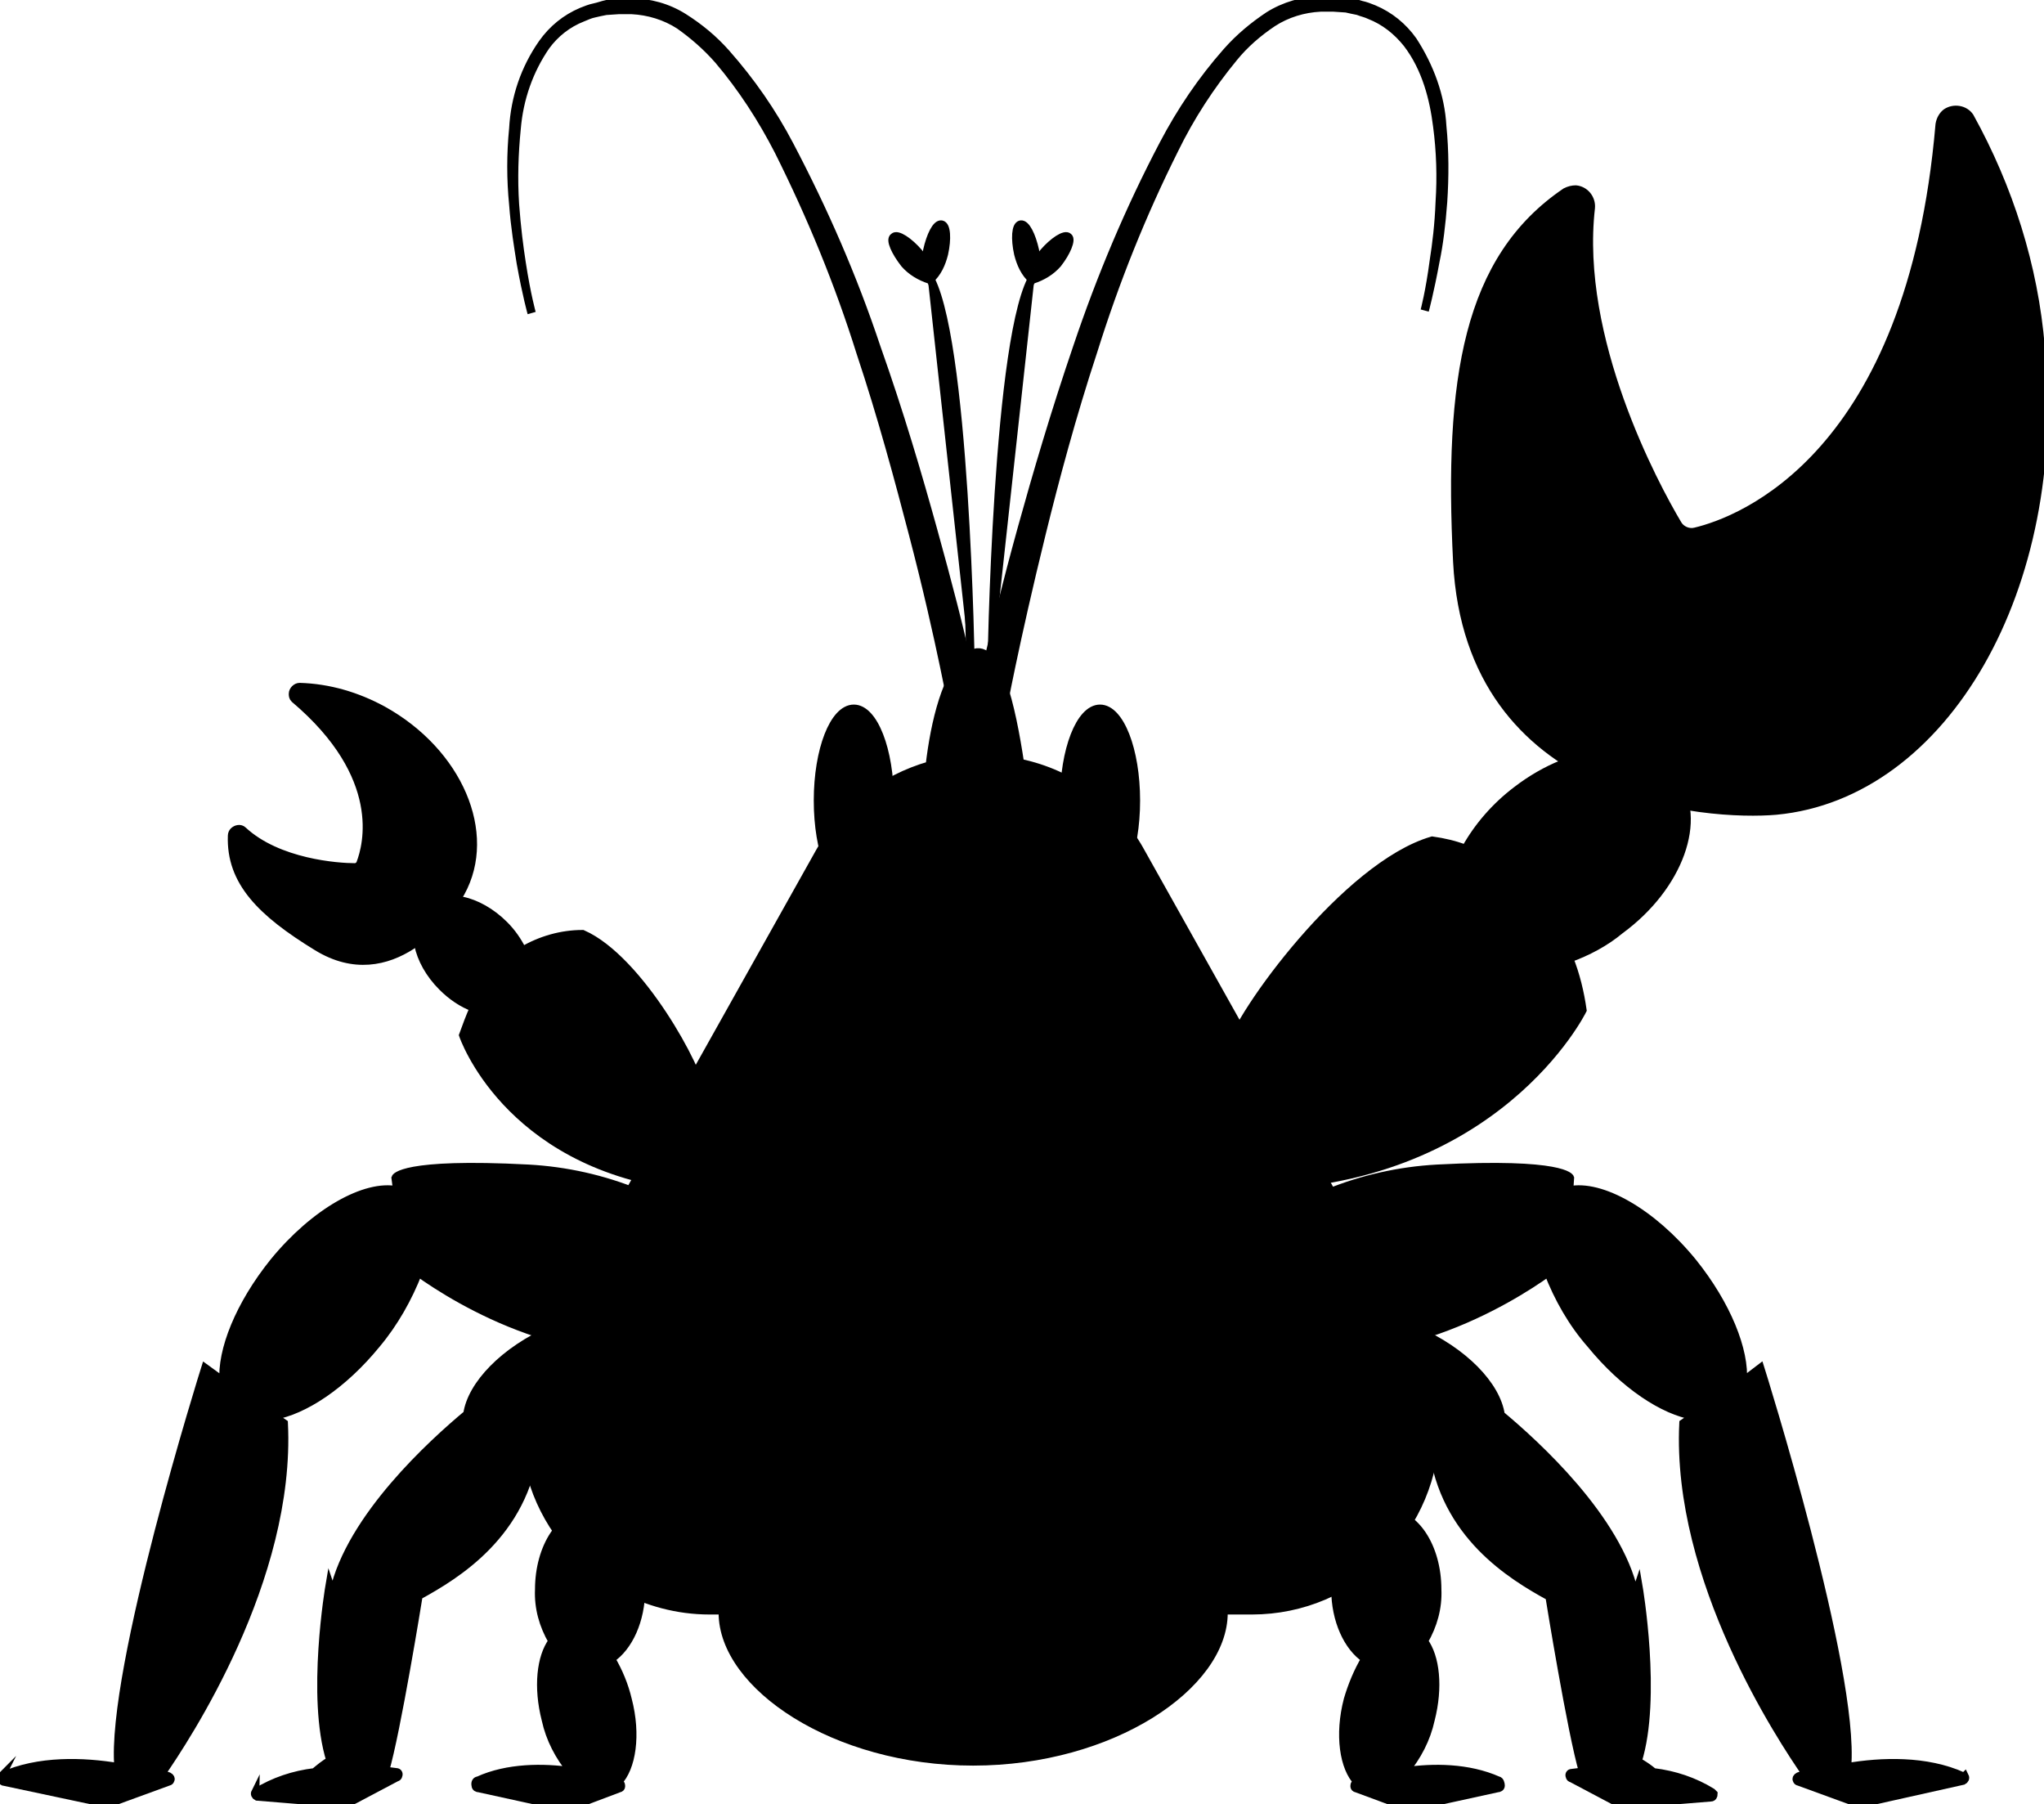 <?xml version="1.0" encoding="utf-8"?>
<!-- Generator: Adobe Illustrator 23.0.2, SVG Export Plug-In . SVG Version: 6.00 Build 0)  -->
<svg version="1.1" id="Layer_1" xmlns="http://www.w3.org/2000/svg" xmlns:xlink="http://www.w3.org/1999/xlink" x="0px" y="0px"
	 viewBox="0 0 244.9 216.1" style="enable-background:new 0 0 244.9 216.1;" xml:space="preserve">
<style type="text/css">
	.st0{stroke:#000000;stroke-miterlimit:10;}
</style>
<title>Sea Amigos Animals</title>
<g id="Crab">
	<path class="st0" d="M118.8,80.4c0,0,0.6-41.1,5.2-47.6"/>
	<path class="st0" d="M117.1,85.1c0,0,0.4-2.2,1.3-6s2.2-9.2,4-15.7s4-14,6.7-21.9c2.8-8.3,6.2-16.4,10.3-24.2
		c2.1-4,4.6-7.7,7.6-11.1c1.5-1.7,3.2-3.1,5-4.3c1.9-1.2,4.1-1.8,6.3-1.9c0.5,0,1,0,1.6,0l1.6,0.2c0.5,0.1,1,0.2,1.6,0.4
		c0.5,0.1,1,0.3,1.5,0.5c1.9,0.8,3.5,2.1,4.7,3.8c2,3.1,3.3,6.6,3.5,10.2c0.3,3,0.3,6.1,0.1,9.1c-0.2,2.7-0.5,5.1-0.9,7
		c-0.7,3.8-1.3,6-1.3,6s0.6-2.2,1.1-6c0.3-1.9,0.6-4.3,0.7-7c0.2-3,0.1-6.1-0.3-9.1c-0.4-3.2-1.3-6.9-3.6-9.9
		c-1.2-1.5-2.7-2.7-4.5-3.4c-0.4-0.2-0.9-0.3-1.4-0.5c-0.5-0.1-1-0.2-1.4-0.3l-1.5-0.1c-0.5,0-1,0-1.6,0c-2,0.1-4,0.7-5.7,1.8
		c-1.8,1.2-3.4,2.6-4.7,4.2c-2.8,3.4-5.2,7.1-7.1,11c-3.9,7.8-7.1,15.8-9.7,24.1c-2.6,7.9-4.6,15.4-6.2,21.9s-2.8,11.9-3.6,15.7
		s-1.2,6-1.2,6L117.1,85.1z"/>
	<path class="st0" d="M128,28.4c-0.4-0.4-1.8,0.5-3,1.9c-0.4,0.5-0.8,1.1-1,1.8c0.1-0.7,0.1-1.4,0-2.1c-0.4-1.8-1.1-3.2-1.7-3.1
		s-0.7,1.7-0.3,3.5c0.3,1.2,0.8,2.3,1.7,3.1l0,0c1.2-0.4,2.2-1,3-1.9C127.8,30.2,128.4,28.7,128,28.4z"/>
	<path class="st0" d="M116.3,80.4c0,0-0.6-41.1-5.2-47.6"/>
	<path class="st0" d="M114.3,85.7c0,0-0.4-2.2-1.2-6s-2-9.2-3.7-15.7s-3.7-14-6.3-21.8c-2.6-8.3-5.9-16.3-9.8-24.1
		c-2-3.9-4.4-7.6-7.2-10.9c-1.4-1.6-3-3-4.7-4.2c-1.7-1.1-3.7-1.7-5.7-1.8c-0.5,0-1,0-1.6,0l-1.5,0.1c-0.5,0.1-1,0.2-1.4,0.3
		c-0.5,0.1-0.9,0.3-1.4,0.5c-1.8,0.7-3.3,1.9-4.4,3.4c-2,2.9-3.2,6.3-3.5,9.9c-0.3,3-0.4,6-0.2,9.1c0.2,2.7,0.5,5.1,0.8,7
		c0.6,3.9,1.2,6,1.2,6s-0.6-2.1-1.3-6c-0.3-1.9-0.7-4.3-0.9-7c-0.3-3-0.3-6.1,0-9.1c0.2-3.7,1.4-7.2,3.5-10.2c1.2-1.7,2.8-3,4.7-3.8
		c0.5-0.2,1-0.4,1.5-0.5c0.5-0.1,1-0.3,1.5-0.4L74,0.3c0.5,0,1,0,1.6,0c2.2,0,4.4,0.6,6.3,1.8c1.9,1.2,3.6,2.6,5.1,4.3
		c3,3.4,5.5,7,7.6,11c4.1,7.8,7.6,15.8,10.4,24.2c2.8,7.9,5,15.4,6.8,21.9s3.2,11.9,4,15.7s1.4,6,1.4,6L114.3,85.7z"/>
	<path class="st0" d="M107.1,28.4c0.4-0.4,1.8,0.5,3,1.9c0.4,0.5,0.8,1.1,1,1.8c-0.1-0.7-0.1-1.4,0-2.1c0.4-1.8,1.1-3.2,1.7-3.1
		s0.7,1.7,0.3,3.5c-0.3,1.2-0.8,2.3-1.7,3.1l0,0c-1.2-0.4-2.2-1-3-1.9C107.3,30.2,106.6,28.7,107.1,28.4z"/>
	<path class="st0" d="M205.1,214.7c-2.1-1.3-4.5-2.1-7-2.4c-0.6-0.5-1.2-0.9-1.9-1.3c2.4-7.6,0.1-21,0.1-21
		c-0.1,0.3-0.2,0.6-0.5,0.8c-2-8.9-11.8-17.8-16-21.3c-0.5-3.5-4.4-7.6-10.1-10.1c-7.1-3.2-14.2-2.7-15.9,1.1s2.7,9.4,9.8,12.6
		c2.6,1.2,5.5,1.9,8.4,2.1c2.1,9.9,10.5,14.3,14.3,16.4l-0.6-0.1c0,0,2.6,16.1,4,20.8h-0.6l-0.8,0.1c-0.2,0-0.3,0.2-0.2,0.4
		c0,0.1,0.1,0.2,0.2,0.2l5.1,2.7c0.6,0.3,1.2,0.4,1.8,0.4l9.8-0.8c0.2,0,0.3-0.2,0.3-0.4C205.2,214.8,205.2,214.8,205.1,214.7z"/>
	<path class="st0" d="M179.5,213.3c-3.6-1.6-7.8-1.6-11.2-1.1c1.5-1.8,2.6-3.9,3.1-6.2c1-3.9,0.6-7.5-0.8-9.4c1.1-1.9,1.7-4,1.6-6.2
		c0-5.1-2.7-9.2-6.1-9.2s-6.1,4.1-6.1,9.2c0,3.7,1.5,6.9,3.6,8.3c-0.9,1.5-1.6,3.2-2.1,4.9c-1.1,4.2-0.5,8.2,1.2,9.9l-0.2,0.1
		c-0.2,0.1-0.2,0.2-0.2,0.4c0,0.1,0.1,0.2,0.2,0.2l5.4,2c0.6,0.2,1.3,0.3,1.9,0.1l9.6-2.1c0.2,0,0.4-0.1,0.4-0.3
		S179.7,213.3,179.5,213.3z"/>
	<path class="st0" d="M235.2,212.8c-4.4-2-9.8-1.8-13.9-1.1c1-11.6-10.4-47.8-10.4-47.8l-2.1,1.6c0.3-3.7-1.9-9.2-6-14.3
		c-4.9-6-11-9.4-14.8-8.6l0.1-1.5c0,0-0.7-1.9-15.9-1.1c-9.1,0.5-17.7,4-24.5,10l3.4,10.6c15.1,4.2,29.8-4.9,34.4-8.2
		c1.2,3.1,2.9,6.1,5.1,8.6c4,4.9,8.7,8,12.4,8.6l-1.3,0.9c-0.9,18.7,11.8,37.8,14.7,42l-0.9,0.3c-0.2,0.1-0.3,0.3-0.2,0.4
		c0,0.1,0.1,0.2,0.2,0.2l6.3,2.3c0.7,0.2,1.5,0.3,2.2,0.1l11.2-2.5c0.2-0.1,0.3-0.3,0.2-0.5C235.3,212.9,235.3,212.8,235.2,212.8z"
		/>
	<path class="st0" d="M30.7,214.7c2.1-1.3,4.5-2.1,7-2.4c0.6-0.5,1.2-1,1.9-1.4c-2.4-7.6-0.1-21-0.1-21c0.1,0.3,0.2,0.6,0.5,0.8
		c2-8.9,11.8-17.8,16-21.3c0.5-3.5,4.4-7.6,10.1-10.1c7.1-3.2,14.2-2.7,15.9,1.1s-2.7,9.4-9.8,12.6c-2.6,1.2-5.5,1.9-8.4,2.1
		c-2.1,9.9-10.5,14.3-14.3,16.4l0.6-0.1c0,0-2.6,16.1-4,20.8h0.6l0.8,0.1c0.2,0,0.3,0.2,0.2,0.4c0,0.1-0.1,0.2-0.2,0.2l-5.1,2.7
		c-0.6,0.3-1.2,0.4-1.8,0.4l-9.8-0.8c-0.2-0.1-0.3-0.3-0.2-0.5C30.6,214.8,30.6,214.7,30.7,214.7z"/>
	<path class="st0" d="M57.3,213.3c3.5-1.6,7.8-1.6,11.2-1.1c-1.5-1.8-2.6-3.9-3.1-6.2c-1-3.9-0.6-7.5,0.8-9.4
		c-1.1-1.9-1.7-4-1.6-6.2c0-5.1,2.7-9.2,6.1-9.2s6.1,4.1,6.1,9.2c0,3.7-1.5,6.9-3.6,8.3c0.9,1.5,1.6,3.2,2,4.9
		c1.1,4.2,0.5,8.2-1.2,9.9l0.2,0.1c0.2,0.1,0.2,0.2,0.2,0.4c0,0.1-0.1,0.2-0.2,0.2l-5.3,2c-0.6,0.2-1.3,0.3-1.9,0.1l-9.6-2.1
		c-0.2,0-0.4-0.1-0.4-0.3C56.9,213.5,57.1,213.3,57.3,213.3z"/>
	<path class="st0" d="M0.2,212.8c4.4-2,9.8-1.8,14-1.1c-1-11.6,10.4-47.8,10.4-47.8l2.2,1.6c-0.3-3.7,1.9-9.2,6-14.3
		c4.9-6,11-9.4,14.8-8.6l-0.2-1.5c0,0,0.7-1.9,15.9-1.1c9.1,0.5,17.7,4,24.5,10l-3.3,10.6c-15.2,4.2-29.8-4.9-34.4-8.2
		c-1.2,3.1-2.9,6.1-5,8.6c-4,4.9-8.7,8-12.4,8.6l1.3,0.9c0.9,18.7-11.8,37.8-14.7,42l0.9,0.3c0.2,0.1,0.3,0.3,0.2,0.4
		c0,0.1-0.1,0.2-0.2,0.2l-6.3,2.3c-0.7,0.2-1.5,0.3-2.2,0.1l-11.3-2.4c-0.2-0.1-0.4-0.3-0.3-0.5C0,213,0.1,212.9,0.2,212.8z"/>
	<path class="st0" d="M84.1,131.2c-0.3-3.1-7.5-16.3-14.3-19.3c-2.5,0-5,0.7-7.2,2c-0.6-1.2-1.3-2.2-2.2-3.1c-3.1-3.1-7.3-4-9.3-1.9
		s-1.2,6.2,1.9,9.3c1.1,1.1,2.4,2,3.8,2.5c-0.5,1.1-0.9,2.2-1.3,3.3c0,0,5.1,15.2,25.8,18C81.4,142,84.5,134.3,84.1,131.2z"/>
	<path class="st0" d="M200.6,93.4c-3.4-4.7-11.9-4.1-18.9,1.3c-2.5,1.9-4.6,4.3-6.1,7c-1.3-0.5-2.6-0.8-4-1
		c-10.3,3-23.2,20.8-24.3,25.2s1.8,16.2,1.8,16.2c30.2-0.1,40.5-21.1,40.5-21.1c-0.3-2.1-0.8-4.2-1.6-6.2c2.2-0.8,4.3-1.9,6.1-3.4
		C201.2,106.2,204.1,98.1,200.6,93.4z"/>
	<path class="st0" d="M146.6,193.2c0,8.7-13.4,17.8-30,17.8s-30-9.1-30-17.8s13.4-15.7,30-15.7S146.6,184.5,146.6,193.2z"/>
	<path class="st0" d="M169.2,160.1l-32.5-58c-3-5.5-8.3-9.4-14.5-10.7c-1-6.6-2.8-15.1-6-12.9c-2.8,2-4.2,8.1-4.8,13.2
		c-5.6,1.6-10.4,5.3-13.2,10.4l-32.5,58c-6,10.6-2.2,24.1,8.5,30c3.3,1.8,7,2.8,10.8,2.8h65c12.2,0,22-9.9,22-22.1
		C172,167.1,171.1,163.4,169.2,160.1z"/>
	<ellipse class="st0" cx="102.3" cy="95.9" rx="4.3" ry="11"/>
	<ellipse class="st0" cx="131.8" cy="95.9" rx="4.3" ry="11"/>
	<path class="st0" d="M232.4,14.9c-3.4,39.8-23.8,47.5-29.3,48.8c-0.8,0.2-1.7-0.2-2.1-0.9c-2.8-4.7-12.2-22.2-10.4-37.9
		c0.1-1.1-0.7-2.1-1.8-2.2c-0.4,0-0.8,0.1-1.2,0.3c-11.8,8-14.1,22.4-13,44.3c1.5,28.7,30.2,30.5,38.2,29.8
		c20.2-1.9,34.5-26.8,31.7-55.5c-0.8-9.7-3.8-19.1-8.5-27.6c-0.6-0.9-1.9-1.1-2.8-0.5C232.8,13.8,232.5,14.3,232.4,14.9z"/>
	<path class="st0" d="M35.3,83.7c11,9.3,8.7,17.6,7.9,19.7c-0.1,0.3-0.4,0.5-0.7,0.5c-2,0-9.2-0.5-13.4-4.4
		c-0.3-0.3-0.8-0.2-1.1,0.1c-0.1,0.1-0.2,0.3-0.2,0.5c-0.2,5.5,3.5,9.2,10.2,13.3c8.8,5.4,15.7-3.7,17.2-6.5
		c3.9-7.1-0.3-16.8-9.3-21.8c-3.1-1.7-6.5-2.7-10-2.8c-0.4,0-0.8,0.4-0.8,0.8C35.1,83.3,35.1,83.5,35.3,83.7z"/>
	<path class="st0" d="M118,104l-0.4,3.7c-0.3,2.3-0.6,5.7-1,9.6s-0.8,8.6-1.2,13.6c-0.2,2.5-0.3,5.1-0.5,7.7s-0.3,5.3-0.4,7.9
		s-0.2,5.3-0.2,7.9s0,5.2,0.1,7.7c0.2,5,0.5,9.6,1,13.6c0.1,1,0.3,1.9,0.4,2.8s0.2,1.8,0.4,2.6c0.3,1.6,0.6,3,0.9,4.1s0.6,2,0.7,2.6
		l0.3,0.9l-0.4-0.9c-0.2-0.6-0.6-1.4-1-2.6s-0.8-2.5-1.2-4.1c-0.2-0.8-0.4-1.6-0.6-2.5s-0.4-1.8-0.6-2.8c-0.4-2-0.7-4.1-1-6.4
		s-0.5-4.7-0.6-7.2c-0.1-1.3-0.2-2.5-0.2-3.8s-0.1-2.6-0.1-3.9c0-2.6,0-5.3,0.1-8s0.3-5.4,0.4-8s0.4-5.2,0.7-7.7s0.6-4.9,0.9-7.2
		s0.6-4.4,1-6.4c0.7-4,1.3-7.3,1.8-9.6S118,104,118,104z"/>
	<ellipse class="st0" cx="104.4" cy="93.6" rx="1" ry="2.6"/>
	<ellipse class="st0" cx="134.2" cy="93.6" rx="1" ry="2.6"/>
</g>
</svg>
